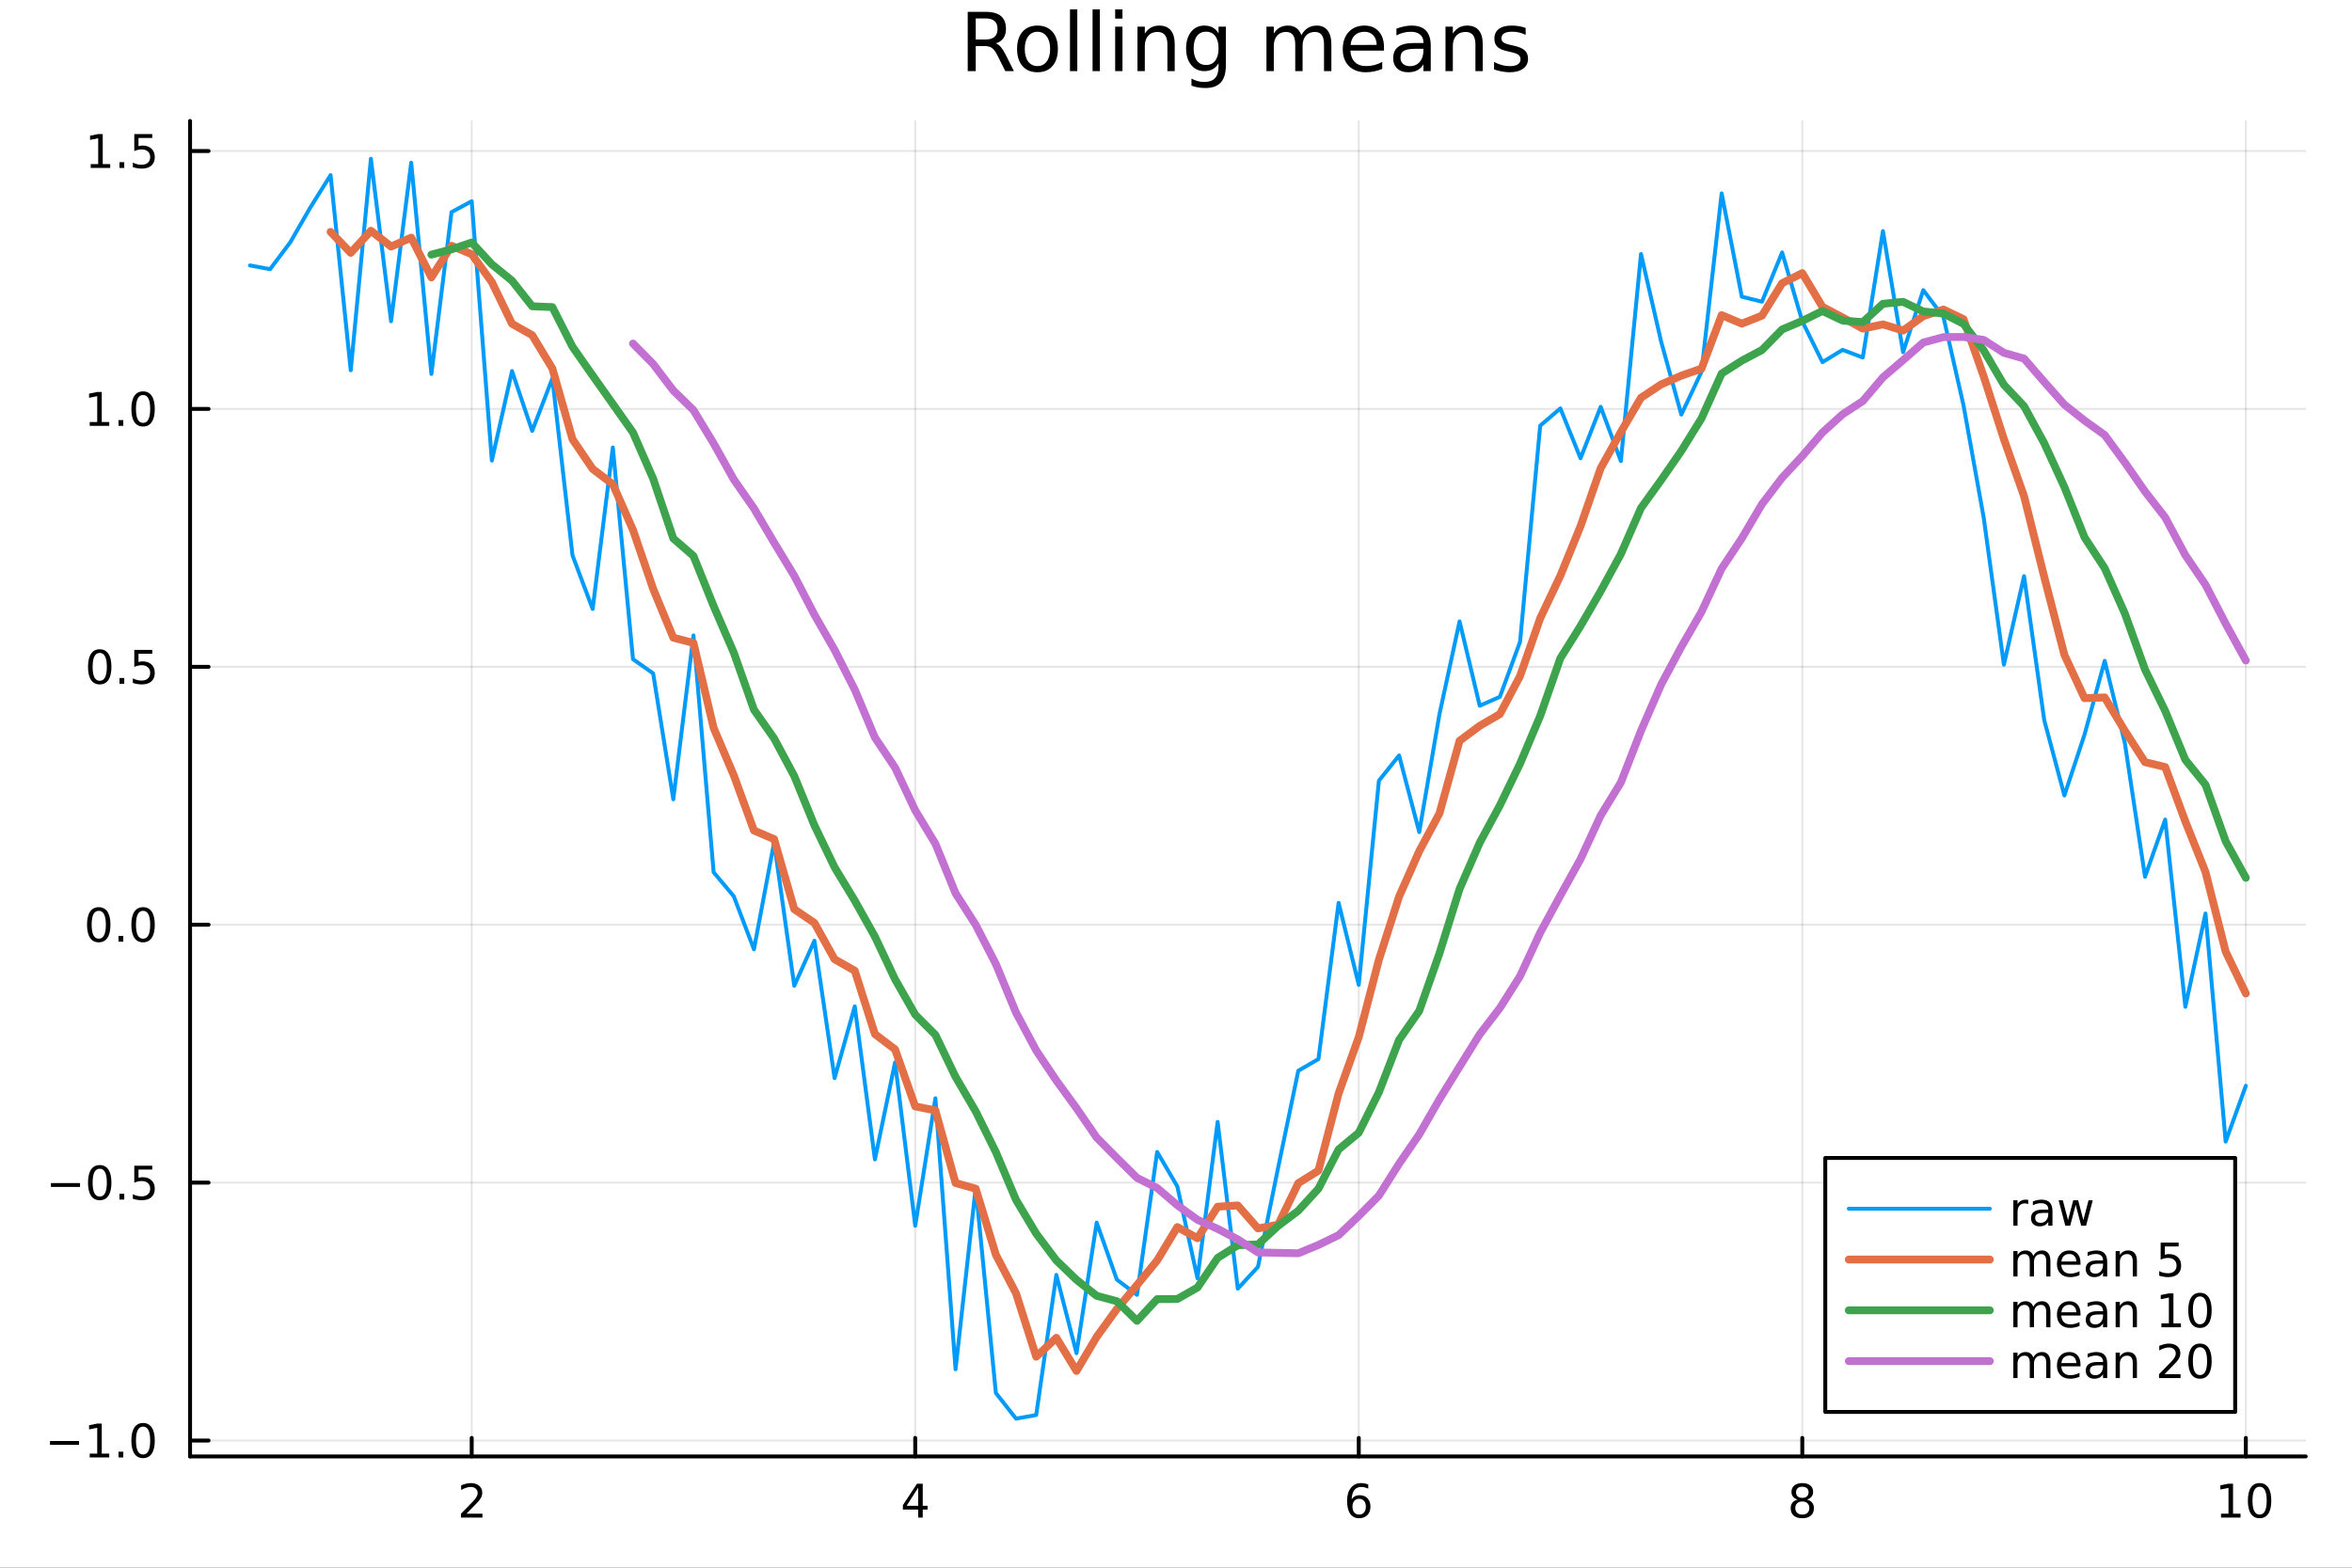 <?xml version="1.0" encoding="utf-8"?>
<svg xmlns="http://www.w3.org/2000/svg" xmlns:xlink="http://www.w3.org/1999/xlink" width="600" height="400" viewBox="0 0 2400 1600">
<rect x="0" y="0" width="2400" height="1600" fill="#333333" stroke="none"/>
<defs>
  <clipPath id="clip850">
    <rect x="0" y="0" width="2400" height="1600"/>
  </clipPath>
</defs>
<path clip-path="url(#clip850)" d="M0 1600 L2400 1600 L2400 0 L0 0  Z" fill="#ffffff" fill-rule="evenodd" fill-opacity="1"/>
<defs>
  <clipPath id="clip851">
    <rect x="480" y="0" width="1681" height="1600"/>
  </clipPath>
</defs>
<path clip-path="url(#clip850)" d="M193.936 1486.45 L2352.76 1486.45 L2352.76 123.472 L193.936 123.472  Z" fill="#ffffff" fill-rule="evenodd" fill-opacity="1"/>
<defs>
  <clipPath id="clip852">
    <rect x="193" y="123" width="2160" height="1364"/>
  </clipPath>
</defs>
<polyline clip-path="url(#clip852)" style="stroke:#000000; stroke-linecap:round; stroke-linejoin:round; stroke-width:2; stroke-opacity:0.1; fill:none" points="481.326,1486.45 481.326,123.472 "/>
<polyline clip-path="url(#clip852)" style="stroke:#000000; stroke-linecap:round; stroke-linejoin:round; stroke-width:2; stroke-opacity:0.1; fill:none" points="933.909,1486.45 933.909,123.472 "/>
<polyline clip-path="url(#clip852)" style="stroke:#000000; stroke-linecap:round; stroke-linejoin:round; stroke-width:2; stroke-opacity:0.1; fill:none" points="1386.49,1486.45 1386.49,123.472 "/>
<polyline clip-path="url(#clip852)" style="stroke:#000000; stroke-linecap:round; stroke-linejoin:round; stroke-width:2; stroke-opacity:0.1; fill:none" points="1839.07,1486.45 1839.07,123.472 "/>
<polyline clip-path="url(#clip852)" style="stroke:#000000; stroke-linecap:round; stroke-linejoin:round; stroke-width:2; stroke-opacity:0.1; fill:none" points="2291.66,1486.45 2291.66,123.472 "/>
<polyline clip-path="url(#clip850)" style="stroke:#000000; stroke-linecap:round; stroke-linejoin:round; stroke-width:4; stroke-opacity:1; fill:none" points="193.936,1486.45 2352.76,1486.45 "/>
<polyline clip-path="url(#clip850)" style="stroke:#000000; stroke-linecap:round; stroke-linejoin:round; stroke-width:4; stroke-opacity:1; fill:none" points="481.326,1486.45 481.326,1467.55 "/>
<polyline clip-path="url(#clip850)" style="stroke:#000000; stroke-linecap:round; stroke-linejoin:round; stroke-width:4; stroke-opacity:1; fill:none" points="933.909,1486.45 933.909,1467.55 "/>
<polyline clip-path="url(#clip850)" style="stroke:#000000; stroke-linecap:round; stroke-linejoin:round; stroke-width:4; stroke-opacity:1; fill:none" points="1386.49,1486.45 1386.49,1467.55 "/>
<polyline clip-path="url(#clip850)" style="stroke:#000000; stroke-linecap:round; stroke-linejoin:round; stroke-width:4; stroke-opacity:1; fill:none" points="1839.07,1486.45 1839.07,1467.55 "/>
<polyline clip-path="url(#clip850)" style="stroke:#000000; stroke-linecap:round; stroke-linejoin:round; stroke-width:4; stroke-opacity:1; fill:none" points="2291.66,1486.45 2291.66,1467.55 "/>
<path clip-path="url(#clip850)" d="M475.979 1544.91 L492.298 1544.91 L492.298 1548.85 L470.354 1548.85 L470.354 1544.91 Q473.016 1542.16 477.599 1537.53 Q482.206 1532.88 483.386 1531.53 Q485.632 1529.01 486.511 1527.27 Q487.414 1525.51 487.414 1523.82 Q487.414 1521.07 485.47 1519.33 Q483.548 1517.6 480.446 1517.6 Q478.247 1517.6 475.794 1518.36 Q473.363 1519.13 470.585 1520.68 L470.585 1515.95 Q473.409 1514.82 475.863 1514.24 Q478.317 1513.66 480.354 1513.66 Q485.724 1513.66 488.919 1516.35 Q492.113 1519.03 492.113 1523.52 Q492.113 1525.65 491.303 1527.57 Q490.516 1529.47 488.409 1532.07 Q487.831 1532.74 484.729 1535.95 Q481.627 1539.15 475.979 1544.91 Z" fill="#000000" fill-rule="nonzero" fill-opacity="1" /><path clip-path="url(#clip850)" d="M936.918 1518.36 L925.113 1536.81 L936.918 1536.81 L936.918 1518.36 M935.691 1514.29 L941.571 1514.29 L941.571 1536.81 L946.501 1536.81 L946.501 1540.7 L941.571 1540.7 L941.571 1548.85 L936.918 1548.85 L936.918 1540.7 L921.316 1540.7 L921.316 1536.19 L935.691 1514.29 Z" fill="#000000" fill-rule="nonzero" fill-opacity="1" /><path clip-path="url(#clip850)" d="M1386.9 1529.7 Q1383.75 1529.7 1381.9 1531.86 Q1380.07 1534.01 1380.07 1537.76 Q1380.07 1541.49 1381.9 1543.66 Q1383.75 1545.82 1386.9 1545.82 Q1390.04 1545.82 1391.87 1543.66 Q1393.73 1541.49 1393.73 1537.76 Q1393.73 1534.01 1391.87 1531.86 Q1390.04 1529.7 1386.9 1529.7 M1396.18 1515.05 L1396.18 1519.31 Q1394.42 1518.48 1392.61 1518.04 Q1390.83 1517.6 1389.07 1517.6 Q1384.44 1517.6 1381.99 1520.72 Q1379.56 1523.85 1379.21 1530.17 Q1380.58 1528.15 1382.64 1527.09 Q1384.7 1526 1387.17 1526 Q1392.38 1526 1395.39 1529.17 Q1398.42 1532.32 1398.42 1537.76 Q1398.42 1543.08 1395.28 1546.3 Q1392.13 1549.52 1386.9 1549.52 Q1380.9 1549.52 1377.73 1544.94 Q1374.56 1540.33 1374.56 1531.6 Q1374.56 1523.41 1378.45 1518.55 Q1382.34 1513.66 1388.89 1513.66 Q1390.65 1513.66 1392.43 1514.01 Q1394.23 1514.36 1396.18 1515.05 Z" fill="#000000" fill-rule="nonzero" fill-opacity="1" /><path clip-path="url(#clip850)" d="M1839.07 1532.44 Q1835.74 1532.44 1833.82 1534.22 Q1831.92 1536 1831.92 1539.13 Q1831.92 1542.25 1833.82 1544.03 Q1835.74 1545.82 1839.07 1545.82 Q1842.41 1545.82 1844.33 1544.03 Q1846.25 1542.23 1846.25 1539.13 Q1846.25 1536 1844.33 1534.22 Q1842.43 1532.44 1839.07 1532.44 M1834.4 1530.45 Q1831.39 1529.7 1829.7 1527.64 Q1828.03 1525.58 1828.03 1522.62 Q1828.03 1518.48 1830.97 1516.07 Q1833.94 1513.66 1839.07 1513.66 Q1844.24 1513.66 1847.18 1516.07 Q1850.12 1518.48 1850.12 1522.62 Q1850.12 1525.58 1848.43 1527.64 Q1846.76 1529.7 1843.77 1530.45 Q1847.15 1531.23 1849.03 1533.52 Q1850.93 1535.82 1850.93 1539.13 Q1850.93 1544.15 1847.85 1546.83 Q1844.79 1549.52 1839.07 1549.52 Q1833.36 1549.52 1830.28 1546.83 Q1827.22 1544.15 1827.22 1539.13 Q1827.22 1535.82 1829.12 1533.52 Q1831.02 1531.23 1834.4 1530.45 M1832.69 1523.06 Q1832.69 1525.75 1834.35 1527.25 Q1836.04 1528.76 1839.07 1528.76 Q1842.08 1528.76 1843.77 1527.25 Q1845.49 1525.75 1845.49 1523.06 Q1845.49 1520.38 1843.77 1518.87 Q1842.08 1517.37 1839.07 1517.37 Q1836.04 1517.37 1834.35 1518.87 Q1832.69 1520.38 1832.69 1523.06 Z" fill="#000000" fill-rule="nonzero" fill-opacity="1" /><path clip-path="url(#clip850)" d="M2266.34 1544.91 L2273.98 1544.91 L2273.98 1518.55 L2265.67 1520.21 L2265.67 1515.95 L2273.94 1514.29 L2278.61 1514.29 L2278.61 1544.91 L2286.25 1544.91 L2286.25 1548.85 L2266.34 1548.85 L2266.34 1544.91 Z" fill="#000000" fill-rule="nonzero" fill-opacity="1" /><path clip-path="url(#clip850)" d="M2305.7 1517.37 Q2302.09 1517.37 2300.26 1520.93 Q2298.45 1524.47 2298.45 1531.6 Q2298.45 1538.71 2300.26 1542.27 Q2302.09 1545.82 2305.7 1545.82 Q2309.33 1545.82 2311.14 1542.27 Q2312.96 1538.71 2312.96 1531.6 Q2312.96 1524.47 2311.14 1520.93 Q2309.33 1517.37 2305.7 1517.37 M2305.7 1513.66 Q2311.51 1513.66 2314.56 1518.27 Q2317.64 1522.85 2317.64 1531.6 Q2317.64 1540.33 2314.56 1544.94 Q2311.51 1549.52 2305.7 1549.52 Q2299.89 1549.52 2296.81 1544.94 Q2293.75 1540.33 2293.75 1531.6 Q2293.75 1522.85 2296.81 1518.27 Q2299.89 1513.66 2305.7 1513.66 Z" fill="#000000" fill-rule="nonzero" fill-opacity="1" /><polyline clip-path="url(#clip852)" style="stroke:#000000; stroke-linecap:round; stroke-linejoin:round; stroke-width:2; stroke-opacity:0.1; fill:none" points="193.936,1470.23 2352.76,1470.23 "/>
<polyline clip-path="url(#clip852)" style="stroke:#000000; stroke-linecap:round; stroke-linejoin:round; stroke-width:2; stroke-opacity:0.1; fill:none" points="193.936,1207.01 2352.76,1207.01 "/>
<polyline clip-path="url(#clip852)" style="stroke:#000000; stroke-linecap:round; stroke-linejoin:round; stroke-width:2; stroke-opacity:0.1; fill:none" points="193.936,943.793 2352.76,943.793 "/>
<polyline clip-path="url(#clip852)" style="stroke:#000000; stroke-linecap:round; stroke-linejoin:round; stroke-width:2; stroke-opacity:0.1; fill:none" points="193.936,680.572 2352.76,680.572 "/>
<polyline clip-path="url(#clip852)" style="stroke:#000000; stroke-linecap:round; stroke-linejoin:round; stroke-width:2; stroke-opacity:0.1; fill:none" points="193.936,417.352 2352.76,417.352 "/>
<polyline clip-path="url(#clip852)" style="stroke:#000000; stroke-linecap:round; stroke-linejoin:round; stroke-width:2; stroke-opacity:0.1; fill:none" points="193.936,154.131 2352.76,154.131 "/>
<polyline clip-path="url(#clip850)" style="stroke:#000000; stroke-linecap:round; stroke-linejoin:round; stroke-width:4; stroke-opacity:1; fill:none" points="193.936,1486.45 193.936,123.472 "/>
<polyline clip-path="url(#clip850)" style="stroke:#000000; stroke-linecap:round; stroke-linejoin:round; stroke-width:4; stroke-opacity:1; fill:none" points="193.936,1470.23 212.834,1470.23 "/>
<polyline clip-path="url(#clip850)" style="stroke:#000000; stroke-linecap:round; stroke-linejoin:round; stroke-width:4; stroke-opacity:1; fill:none" points="193.936,1207.01 212.834,1207.01 "/>
<polyline clip-path="url(#clip850)" style="stroke:#000000; stroke-linecap:round; stroke-linejoin:round; stroke-width:4; stroke-opacity:1; fill:none" points="193.936,943.793 212.834,943.793 "/>
<polyline clip-path="url(#clip850)" style="stroke:#000000; stroke-linecap:round; stroke-linejoin:round; stroke-width:4; stroke-opacity:1; fill:none" points="193.936,680.572 212.834,680.572 "/>
<polyline clip-path="url(#clip850)" style="stroke:#000000; stroke-linecap:round; stroke-linejoin:round; stroke-width:4; stroke-opacity:1; fill:none" points="193.936,417.352 212.834,417.352 "/>
<polyline clip-path="url(#clip850)" style="stroke:#000000; stroke-linecap:round; stroke-linejoin:round; stroke-width:4; stroke-opacity:1; fill:none" points="193.936,154.131 212.834,154.131 "/>
<path clip-path="url(#clip850)" d="M50.992 1470.69 L80.668 1470.69 L80.668 1474.62 L50.992 1474.62 L50.992 1470.69 Z" fill="#000000" fill-rule="nonzero" fill-opacity="1" /><path clip-path="url(#clip850)" d="M91.571 1483.58 L99.21 1483.58 L99.21 1457.21 L90.899 1458.88 L90.899 1454.62 L99.163 1452.95 L103.839 1452.95 L103.839 1483.58 L111.478 1483.58 L111.478 1487.51 L91.571 1487.51 L91.571 1483.58 Z" fill="#000000" fill-rule="nonzero" fill-opacity="1" /><path clip-path="url(#clip850)" d="M120.922 1481.63 L125.807 1481.63 L125.807 1487.51 L120.922 1487.51 L120.922 1481.63 Z" fill="#000000" fill-rule="nonzero" fill-opacity="1" /><path clip-path="url(#clip850)" d="M145.992 1456.03 Q142.381 1456.03 140.552 1459.6 Q138.746 1463.14 138.746 1470.27 Q138.746 1477.38 140.552 1480.94 Q142.381 1484.48 145.992 1484.48 Q149.626 1484.48 151.431 1480.94 Q153.26 1477.38 153.26 1470.27 Q153.26 1463.14 151.431 1459.6 Q149.626 1456.03 145.992 1456.03 M145.992 1452.33 Q151.802 1452.33 154.857 1456.94 Q157.936 1461.52 157.936 1470.27 Q157.936 1479 154.857 1483.6 Q151.802 1488.19 145.992 1488.19 Q140.181 1488.19 137.103 1483.6 Q134.047 1479 134.047 1470.27 Q134.047 1461.52 137.103 1456.94 Q140.181 1452.33 145.992 1452.33 Z" fill="#000000" fill-rule="nonzero" fill-opacity="1" /><path clip-path="url(#clip850)" d="M51.987 1207.47 L81.663 1207.47 L81.663 1211.4 L51.987 1211.4 L51.987 1207.47 Z" fill="#000000" fill-rule="nonzero" fill-opacity="1" /><path clip-path="url(#clip850)" d="M101.756 1192.81 Q98.145 1192.81 96.316 1196.38 Q94.51 1199.92 94.51 1207.05 Q94.51 1214.15 96.316 1217.72 Q98.145 1221.26 101.756 1221.26 Q105.39 1221.26 107.196 1217.72 Q109.024 1214.15 109.024 1207.05 Q109.024 1199.92 107.196 1196.38 Q105.39 1192.81 101.756 1192.81 M101.756 1189.11 Q107.566 1189.11 110.621 1193.72 Q113.7 1198.3 113.7 1207.05 Q113.7 1215.78 110.621 1220.38 Q107.566 1224.96 101.756 1224.96 Q95.946 1224.96 92.867 1220.38 Q89.811 1215.78 89.811 1207.05 Q89.811 1198.3 92.867 1193.72 Q95.946 1189.11 101.756 1189.11 Z" fill="#000000" fill-rule="nonzero" fill-opacity="1" /><path clip-path="url(#clip850)" d="M121.918 1218.41 L126.802 1218.41 L126.802 1224.29 L121.918 1224.29 L121.918 1218.41 Z" fill="#000000" fill-rule="nonzero" fill-opacity="1" /><path clip-path="url(#clip850)" d="M137.033 1189.73 L155.39 1189.73 L155.39 1193.67 L141.316 1193.67 L141.316 1202.14 Q142.334 1201.79 143.353 1201.63 Q144.371 1201.45 145.39 1201.45 Q151.177 1201.45 154.556 1204.62 Q157.936 1207.79 157.936 1213.21 Q157.936 1218.78 154.464 1221.89 Q150.992 1224.96 144.672 1224.96 Q142.496 1224.96 140.228 1224.59 Q137.982 1224.22 135.575 1223.48 L135.575 1218.78 Q137.658 1219.92 139.881 1220.47 Q142.103 1221.03 144.58 1221.03 Q148.584 1221.03 150.922 1218.92 Q153.26 1216.82 153.26 1213.21 Q153.26 1209.59 150.922 1207.49 Q148.584 1205.38 144.58 1205.38 Q142.705 1205.38 140.83 1205.8 Q138.978 1206.22 137.033 1207.09 L137.033 1189.73 Z" fill="#000000" fill-rule="nonzero" fill-opacity="1" /><path clip-path="url(#clip850)" d="M100.76 929.592 Q97.149 929.592 95.321 933.156 Q93.515 936.698 93.515 943.828 Q93.515 950.934 95.321 954.499 Q97.149 958.041 100.76 958.041 Q104.395 958.041 106.2 954.499 Q108.029 950.934 108.029 943.828 Q108.029 936.698 106.2 933.156 Q104.395 929.592 100.76 929.592 M100.76 925.888 Q106.571 925.888 109.626 930.494 Q112.705 935.078 112.705 943.828 Q112.705 952.554 109.626 957.161 Q106.571 961.744 100.76 961.744 Q94.95 961.744 91.871 957.161 Q88.816 952.554 88.816 943.828 Q88.816 935.078 91.871 930.494 Q94.95 925.888 100.76 925.888 Z" fill="#000000" fill-rule="nonzero" fill-opacity="1" /><path clip-path="url(#clip850)" d="M120.922 955.193 L125.807 955.193 L125.807 961.073 L120.922 961.073 L120.922 955.193 Z" fill="#000000" fill-rule="nonzero" fill-opacity="1" /><path clip-path="url(#clip850)" d="M145.992 929.592 Q142.381 929.592 140.552 933.156 Q138.746 936.698 138.746 943.828 Q138.746 950.934 140.552 954.499 Q142.381 958.041 145.992 958.041 Q149.626 958.041 151.431 954.499 Q153.26 950.934 153.26 943.828 Q153.26 936.698 151.431 933.156 Q149.626 929.592 145.992 929.592 M145.992 925.888 Q151.802 925.888 154.857 930.494 Q157.936 935.078 157.936 943.828 Q157.936 952.554 154.857 957.161 Q151.802 961.744 145.992 961.744 Q140.181 961.744 137.103 957.161 Q134.047 952.554 134.047 943.828 Q134.047 935.078 137.103 930.494 Q140.181 925.888 145.992 925.888 Z" fill="#000000" fill-rule="nonzero" fill-opacity="1" /><path clip-path="url(#clip850)" d="M101.756 666.371 Q98.145 666.371 96.316 669.936 Q94.51 673.477 94.51 680.607 Q94.51 687.713 96.316 691.278 Q98.145 694.82 101.756 694.82 Q105.39 694.82 107.196 691.278 Q109.024 687.713 109.024 680.607 Q109.024 673.477 107.196 669.936 Q105.39 666.371 101.756 666.371 M101.756 662.667 Q107.566 662.667 110.621 667.274 Q113.7 671.857 113.7 680.607 Q113.7 689.334 110.621 693.94 Q107.566 698.524 101.756 698.524 Q95.946 698.524 92.867 693.94 Q89.811 689.334 89.811 680.607 Q89.811 671.857 92.867 667.274 Q95.946 662.667 101.756 662.667 Z" fill="#000000" fill-rule="nonzero" fill-opacity="1" /><path clip-path="url(#clip850)" d="M121.918 691.973 L126.802 691.973 L126.802 697.852 L121.918 697.852 L121.918 691.973 Z" fill="#000000" fill-rule="nonzero" fill-opacity="1" /><path clip-path="url(#clip850)" d="M137.033 663.292 L155.39 663.292 L155.39 667.227 L141.316 667.227 L141.316 675.7 Q142.334 675.352 143.353 675.19 Q144.371 675.005 145.39 675.005 Q151.177 675.005 154.556 678.176 Q157.936 681.348 157.936 686.764 Q157.936 692.343 154.464 695.445 Q150.992 698.524 144.672 698.524 Q142.496 698.524 140.228 698.153 Q137.982 697.783 135.575 697.042 L135.575 692.343 Q137.658 693.477 139.881 694.033 Q142.103 694.588 144.58 694.588 Q148.584 694.588 150.922 692.482 Q153.26 690.375 153.26 686.764 Q153.26 683.153 150.922 681.047 Q148.584 678.94 144.58 678.94 Q142.705 678.94 140.83 679.357 Q138.978 679.774 137.033 680.653 L137.033 663.292 Z" fill="#000000" fill-rule="nonzero" fill-opacity="1" /><path clip-path="url(#clip850)" d="M91.571 430.696 L99.21 430.696 L99.21 404.331 L90.899 405.998 L90.899 401.738 L99.163 400.072 L103.839 400.072 L103.839 430.696 L111.478 430.696 L111.478 434.632 L91.571 434.632 L91.571 430.696 Z" fill="#000000" fill-rule="nonzero" fill-opacity="1" /><path clip-path="url(#clip850)" d="M120.922 428.752 L125.807 428.752 L125.807 434.632 L120.922 434.632 L120.922 428.752 Z" fill="#000000" fill-rule="nonzero" fill-opacity="1" /><path clip-path="url(#clip850)" d="M145.992 403.15 Q142.381 403.15 140.552 406.715 Q138.746 410.257 138.746 417.386 Q138.746 424.493 140.552 428.058 Q142.381 431.599 145.992 431.599 Q149.626 431.599 151.431 428.058 Q153.26 424.493 153.26 417.386 Q153.26 410.257 151.431 406.715 Q149.626 403.15 145.992 403.15 M145.992 399.447 Q151.802 399.447 154.857 404.053 Q157.936 408.636 157.936 417.386 Q157.936 426.113 154.857 430.72 Q151.802 435.303 145.992 435.303 Q140.181 435.303 137.103 430.72 Q134.047 426.113 134.047 417.386 Q134.047 408.636 137.103 404.053 Q140.181 399.447 145.992 399.447 Z" fill="#000000" fill-rule="nonzero" fill-opacity="1" /><path clip-path="url(#clip850)" d="M92.566 167.476 L100.205 167.476 L100.205 141.11 L91.895 142.777 L91.895 138.518 L100.159 136.851 L104.834 136.851 L104.834 167.476 L112.473 167.476 L112.473 171.411 L92.566 171.411 L92.566 167.476 Z" fill="#000000" fill-rule="nonzero" fill-opacity="1" /><path clip-path="url(#clip850)" d="M121.918 165.531 L126.802 165.531 L126.802 171.411 L121.918 171.411 L121.918 165.531 Z" fill="#000000" fill-rule="nonzero" fill-opacity="1" /><path clip-path="url(#clip850)" d="M137.033 136.851 L155.39 136.851 L155.39 140.786 L141.316 140.786 L141.316 149.258 Q142.334 148.911 143.353 148.749 Q144.371 148.564 145.39 148.564 Q151.177 148.564 154.556 151.735 Q157.936 154.906 157.936 160.323 Q157.936 165.902 154.464 169.004 Q150.992 172.082 144.672 172.082 Q142.496 172.082 140.228 171.712 Q137.982 171.342 135.575 170.601 L135.575 165.902 Q137.658 167.036 139.881 167.592 Q142.103 168.147 144.58 168.147 Q148.584 168.147 150.922 166.041 Q153.26 163.934 153.26 160.323 Q153.26 156.712 150.922 154.605 Q148.584 152.499 144.58 152.499 Q142.705 152.499 140.83 152.916 Q138.978 153.332 137.033 154.212 L137.033 136.851 Z" fill="#000000" fill-rule="nonzero" fill-opacity="1" /><path clip-path="url(#clip850)" d="M1016.15 44.22 Q1018.79 45.111 1021.26 48.028 Q1023.77 50.944 1026.28 56.048 L1034.59 72.576 L1025.8 72.576 L1018.06 57.061 Q1015.06 50.985 1012.22 49 Q1009.43 47.015 1004.57 47.015 L995.656 47.015 L995.656 72.576 L987.474 72.576 L987.474 12.096 L1005.95 12.096 Q1016.32 12.096 1021.42 16.43 Q1026.52 20.765 1026.52 29.515 Q1026.52 35.227 1023.85 38.994 Q1021.22 42.761 1016.15 44.22 M995.656 18.82 L995.656 40.29 L1005.95 40.29 Q1011.86 40.29 1014.86 37.576 Q1017.9 34.822 1017.9 29.515 Q1017.9 24.208 1014.86 21.535 Q1011.86 18.82 1005.95 18.82 L995.656 18.82 Z" fill="#000000" fill-rule="nonzero" fill-opacity="1" /><path clip-path="url(#clip850)" d="M1058.65 32.431 Q1052.65 32.431 1049.17 37.131 Q1045.69 41.789 1045.69 49.931 Q1045.69 58.074 1049.13 62.773 Q1052.61 67.431 1058.65 67.431 Q1064.6 67.431 1068.09 62.732 Q1071.57 58.033 1071.57 49.931 Q1071.57 41.87 1068.09 37.171 Q1064.6 32.431 1058.65 32.431 M1058.65 26.112 Q1068.37 26.112 1073.92 32.431 Q1079.47 38.751 1079.47 49.931 Q1079.47 61.071 1073.92 67.431 Q1068.37 73.751 1058.65 73.751 Q1048.89 73.751 1043.34 67.431 Q1037.83 61.071 1037.83 49.931 Q1037.83 38.751 1043.34 32.431 Q1048.89 26.112 1058.65 26.112 Z" fill="#000000" fill-rule="nonzero" fill-opacity="1" /><path clip-path="url(#clip850)" d="M1091.82 9.544 L1099.28 9.544 L1099.28 72.576 L1091.82 72.576 L1091.82 9.544 Z" fill="#000000" fill-rule="nonzero" fill-opacity="1" /><path clip-path="url(#clip850)" d="M1114.87 9.544 L1122.33 9.544 L1122.33 72.576 L1114.87 72.576 L1114.87 9.544 Z" fill="#000000" fill-rule="nonzero" fill-opacity="1" /><path clip-path="url(#clip850)" d="M1137.92 27.206 L1145.38 27.206 L1145.38 72.576 L1137.92 72.576 L1137.92 27.206 M1137.92 9.544 L1145.38 9.544 L1145.38 18.983 L1137.92 18.983 L1137.92 9.544 Z" fill="#000000" fill-rule="nonzero" fill-opacity="1" /><path clip-path="url(#clip850)" d="M1198.69 45.192 L1198.69 72.576 L1191.23 72.576 L1191.23 45.435 Q1191.23 38.994 1188.72 35.794 Q1186.21 32.594 1181.19 32.594 Q1175.15 32.594 1171.67 36.442 Q1168.18 40.29 1168.18 46.934 L1168.18 72.576 L1160.69 72.576 L1160.69 27.206 L1168.18 27.206 L1168.18 34.254 Q1170.86 30.163 1174.46 28.138 Q1178.11 26.112 1182.85 26.112 Q1190.67 26.112 1194.68 30.973 Q1198.69 35.794 1198.69 45.192 Z" fill="#000000" fill-rule="nonzero" fill-opacity="1" /><path clip-path="url(#clip850)" d="M1243.41 49.364 Q1243.41 41.263 1240.05 36.806 Q1236.73 32.35 1230.69 32.35 Q1224.69 32.35 1221.33 36.806 Q1218.01 41.263 1218.01 49.364 Q1218.01 57.426 1221.33 61.882 Q1224.69 66.338 1230.69 66.338 Q1236.73 66.338 1240.05 61.882 Q1243.41 57.426 1243.41 49.364 M1250.86 66.945 Q1250.86 78.531 1245.72 84.162 Q1240.57 89.833 1229.96 89.833 Q1226.03 89.833 1222.55 89.225 Q1219.06 88.658 1215.78 87.443 L1215.78 80.192 Q1219.06 81.974 1222.26 82.825 Q1225.46 83.675 1228.79 83.675 Q1236.12 83.675 1239.76 79.827 Q1243.41 76.019 1243.41 68.282 L1243.41 64.596 Q1241.1 68.606 1237.5 70.591 Q1233.89 72.576 1228.87 72.576 Q1220.52 72.576 1215.42 66.216 Q1210.31 59.856 1210.31 49.364 Q1210.31 38.832 1215.42 32.472 Q1220.52 26.112 1228.87 26.112 Q1233.89 26.112 1237.5 28.097 Q1241.1 30.082 1243.41 34.092 L1243.41 27.206 L1250.86 27.206 L1250.86 66.945 Z" fill="#000000" fill-rule="nonzero" fill-opacity="1" /><path clip-path="url(#clip850)" d="M1327.91 35.915 Q1330.71 30.892 1334.6 28.502 Q1338.48 26.112 1343.75 26.112 Q1350.84 26.112 1354.69 31.095 Q1358.54 36.037 1358.54 45.192 L1358.54 72.576 L1351.04 72.576 L1351.04 45.435 Q1351.04 38.913 1348.73 35.753 Q1346.42 32.594 1341.68 32.594 Q1335.89 32.594 1332.53 36.442 Q1329.17 40.29 1329.17 46.934 L1329.17 72.576 L1321.67 72.576 L1321.67 45.435 Q1321.67 38.873 1319.36 35.753 Q1317.06 32.594 1312.23 32.594 Q1306.52 32.594 1303.16 36.482 Q1299.8 40.331 1299.8 46.934 L1299.8 72.576 L1292.3 72.576 L1292.3 27.206 L1299.8 27.206 L1299.8 34.254 Q1302.35 30.082 1305.92 28.097 Q1309.48 26.112 1314.38 26.112 Q1319.32 26.112 1322.77 28.624 Q1326.25 31.135 1327.91 35.915 Z" fill="#000000" fill-rule="nonzero" fill-opacity="1" /><path clip-path="url(#clip850)" d="M1412.21 48.028 L1412.21 51.673 L1377.94 51.673 Q1378.43 59.37 1382.56 63.421 Q1386.73 67.431 1394.14 67.431 Q1398.44 67.431 1402.45 66.378 Q1406.5 65.325 1410.47 63.218 L1410.47 70.267 Q1406.46 71.968 1402.25 72.86 Q1398.03 73.751 1393.7 73.751 Q1382.84 73.751 1376.48 67.431 Q1370.16 61.112 1370.16 50.337 Q1370.16 39.197 1376.16 32.675 Q1382.19 26.112 1392.4 26.112 Q1401.56 26.112 1406.86 32.026 Q1412.21 37.9 1412.21 48.028 M1404.76 45.84 Q1404.68 39.723 1401.31 36.077 Q1397.99 32.431 1392.48 32.431 Q1386.24 32.431 1382.48 35.956 Q1378.75 39.48 1378.18 45.88 L1404.76 45.84 Z" fill="#000000" fill-rule="nonzero" fill-opacity="1" /><path clip-path="url(#clip850)" d="M1445.06 49.769 Q1436.03 49.769 1432.55 51.835 Q1429.06 53.901 1429.06 58.884 Q1429.06 62.854 1431.66 65.203 Q1434.29 67.512 1438.78 67.512 Q1444.98 67.512 1448.71 63.137 Q1452.48 58.722 1452.48 51.43 L1452.48 49.769 L1445.06 49.769 M1459.93 46.691 L1459.93 72.576 L1452.48 72.576 L1452.48 65.689 Q1449.92 69.821 1446.12 71.806 Q1442.31 73.751 1436.8 73.751 Q1429.83 73.751 1425.7 69.862 Q1421.61 65.933 1421.61 59.37 Q1421.61 51.714 1426.71 47.825 Q1431.86 43.936 1442.03 43.936 L1452.48 43.936 L1452.48 43.207 Q1452.48 38.062 1449.07 35.267 Q1445.71 32.431 1439.6 32.431 Q1435.71 32.431 1432.02 33.363 Q1428.33 34.295 1424.93 36.158 L1424.93 29.272 Q1429.02 27.692 1432.87 26.922 Q1436.72 26.112 1440.36 26.112 Q1450.21 26.112 1455.07 31.216 Q1459.93 36.32 1459.93 46.691 Z" fill="#000000" fill-rule="nonzero" fill-opacity="1" /><path clip-path="url(#clip850)" d="M1513 45.192 L1513 72.576 L1505.54 72.576 L1505.54 45.435 Q1505.54 38.994 1503.03 35.794 Q1500.52 32.594 1495.5 32.594 Q1489.46 32.594 1485.98 36.442 Q1482.49 40.29 1482.49 46.934 L1482.49 72.576 L1475 72.576 L1475 27.206 L1482.49 27.206 L1482.49 34.254 Q1485.17 30.163 1488.77 28.138 Q1492.42 26.112 1497.16 26.112 Q1504.98 26.112 1508.99 30.973 Q1513 35.794 1513 45.192 Z" fill="#000000" fill-rule="nonzero" fill-opacity="1" /><path clip-path="url(#clip850)" d="M1556.79 28.543 L1556.79 35.591 Q1553.63 33.971 1550.23 33.161 Q1546.82 32.35 1543.18 32.35 Q1537.63 32.35 1534.83 34.052 Q1532.08 35.753 1532.08 39.156 Q1532.08 41.749 1534.06 43.248 Q1536.05 44.706 1542.04 46.043 L1544.59 46.61 Q1552.53 48.311 1555.86 51.43 Q1559.22 54.509 1559.22 60.059 Q1559.22 66.378 1554.2 70.064 Q1549.21 73.751 1540.46 73.751 Q1536.82 73.751 1532.85 73.022 Q1528.92 72.333 1524.54 70.915 L1524.54 63.218 Q1528.67 65.365 1532.68 66.459 Q1536.7 67.512 1540.62 67.512 Q1545.89 67.512 1548.73 65.73 Q1551.56 63.907 1551.56 60.626 Q1551.56 57.588 1549.5 55.967 Q1547.47 54.347 1540.54 52.848 L1537.95 52.24 Q1531.02 50.782 1527.95 47.785 Q1524.87 44.746 1524.87 39.48 Q1524.87 33.08 1529.4 29.596 Q1533.94 26.112 1542.29 26.112 Q1546.42 26.112 1550.06 26.72 Q1553.71 27.327 1556.79 28.543 Z" fill="#000000" fill-rule="nonzero" fill-opacity="1" /><polyline clip-path="url(#clip852)" style="stroke:#009af9; stroke-linecap:round; stroke-linejoin:round; stroke-width:4; stroke-opacity:1; fill:none" points="255.035,270.895 275.607,274.722 296.179,247.3 316.751,211.624 337.322,178.721 357.894,377.893 378.466,162.047 399.038,327.859 419.61,166.111 440.182,381.672 460.754,216.457 481.326,205.37 501.898,470.057 522.47,378.701 543.042,439.799 563.614,386.245 584.186,566.795 604.758,621.542 625.33,456.695 645.902,672.763 666.474,687.271 687.046,815.793 707.617,648.478 728.189,890.219 748.761,914.793 769.333,968.913 789.905,859.732 810.477,1006.11 831.049,960.129 851.621,1100.34 872.193,1027.13 892.765,1183.3 913.337,1084.23 933.909,1251.04 954.481,1120.95 975.053,1397.51 995.625,1212.05 1016.2,1421.7 1036.77,1447.87 1057.34,1444.18 1077.91,1301.16 1098.48,1381.09 1119.06,1247.78 1139.63,1305.98 1160.2,1321.53 1180.77,1175.7 1201.34,1210.84 1221.92,1304.68 1242.49,1145 1263.06,1315.21 1283.63,1292.98 1304.2,1191.86 1324.78,1092.84 1345.35,1080.89 1365.92,921.455 1386.49,1005.16 1407.06,796.742 1427.64,771.039 1448.21,849.248 1468.78,729.193 1489.35,634.201 1509.92,720.283 1530.5,711.172 1551.07,655.071 1571.64,434.414 1592.21,416.838 1612.78,467.698 1633.35,415.197 1653.93,470.565 1674.5,259.255 1695.07,348.806 1715.64,423.12 1736.21,379.484 1756.79,197.405 1777.36,302.816 1797.93,307.91 1818.5,257.642 1839.07,327.959 1859.65,369.59 1880.22,357.073 1900.79,364.861 1921.36,235.841 1941.93,359.411 1962.51,296.118 1983.08,323.352 2003.65,414.028 2024.22,528.548 2044.79,678.353 2065.37,588.018 2085.94,734.941 2106.51,811.833 2127.08,749.739 2147.65,674.461 2168.23,758.496 2188.8,894.846 2209.37,836.446 2229.94,1027.58 2250.51,932.349 2271.09,1165.1 2291.66,1108.18 "/>
<polyline clip-path="url(#clip852)" style="stroke:#e26f46; stroke-linecap:round; stroke-linejoin:round; stroke-width:8; stroke-opacity:1; fill:none" points="337.322,236.652 357.894,258.052 378.466,235.517 399.038,251.629 419.61,242.526 440.182,283.116 460.754,250.829 481.326,259.494 501.898,287.934 522.47,330.452 543.042,342.077 563.614,376.035 584.186,448.32 604.758,478.617 625.33,494.216 645.902,540.808 666.474,601.013 687.046,650.813 707.617,656.2 728.189,742.905 748.761,791.311 769.333,847.639 789.905,856.427 810.477,927.954 831.049,941.936 851.621,979.045 872.193,990.689 892.765,1055.4 913.337,1071.03 933.909,1129.21 954.481,1133.33 975.053,1207.41 995.625,1213.16 1016.2,1280.65 1036.77,1320.02 1057.34,1384.66 1077.91,1365.39 1098.48,1399.2 1119.06,1364.42 1139.63,1336.04 1160.2,1311.51 1180.77,1286.42 1201.34,1252.37 1221.92,1263.74 1242.49,1231.55 1263.06,1230.28 1283.63,1253.74 1304.2,1249.94 1324.78,1207.58 1345.35,1194.76 1365.92,1116.01 1386.49,1058.44 1407.06,979.419 1427.64,915.058 1448.21,868.729 1468.78,830.277 1489.35,756.085 1509.92,740.793 1530.5,728.819 1551.07,689.984 1571.64,631.028 1592.21,587.556 1612.78,537.039 1633.35,477.844 1653.93,440.943 1674.5,405.911 1695.07,392.304 1715.64,383.389 1736.21,376.246 1756.79,321.614 1777.36,330.326 1797.93,322.147 1818.5,289.051 1839.07,278.746 1859.65,313.183 1880.22,324.035 1900.79,335.425 1921.36,331.065 1941.93,337.355 1962.51,322.661 1983.08,315.917 2003.65,325.75 2024.22,384.292 2044.79,448.08 2065.37,506.46 2085.94,588.778 2106.51,668.339 2127.08,712.577 2147.65,711.798 2168.23,745.894 2188.8,777.875 2209.37,782.798 2229.94,838.366 2250.51,889.944 2271.09,971.265 2291.66,1013.93 "/>
<polyline clip-path="url(#clip852)" style="stroke:#3da44d; stroke-linecap:round; stroke-linejoin:round; stroke-width:8; stroke-opacity:1; fill:none" points="440.182,259.884 460.754,254.441 481.326,247.505 501.898,269.781 522.47,286.489 543.042,312.597 563.614,313.432 584.186,353.907 604.758,383.275 625.33,412.334 645.902,441.443 666.474,488.524 687.046,549.566 707.617,567.408 728.189,618.56 748.761,666.059 769.333,724.326 789.905,753.62 810.477,792.077 831.049,842.42 851.621,885.178 872.193,919.164 892.765,955.915 913.337,999.49 933.909,1035.57 954.481,1056.19 975.053,1099.05 995.625,1134.28 1016.2,1175.84 1036.77,1224.61 1057.34,1259 1077.91,1286.4 1098.48,1306.18 1119.06,1322.53 1139.63,1328.03 1160.2,1348.08 1180.77,1325.9 1201.34,1325.78 1221.92,1314.08 1242.49,1283.79 1263.06,1270.89 1283.63,1270.08 1304.2,1251.15 1324.78,1235.66 1345.35,1213.15 1365.92,1173.14 1386.49,1156.09 1407.06,1114.68 1427.64,1061.32 1448.21,1031.74 1468.78,973.141 1489.35,907.264 1509.92,860.106 1530.5,821.939 1551.07,779.357 1571.64,730.653 1592.21,671.82 1612.78,638.916 1633.35,603.332 1653.93,565.463 1674.5,518.47 1695.07,489.93 1715.64,460.214 1736.21,427.045 1756.79,381.278 1777.36,368.118 1797.93,357.226 1818.5,336.22 1839.07,327.496 1859.65,317.399 1880.22,327.18 1900.79,328.786 1921.36,310.058 1941.93,308.051 1962.51,317.922 1983.08,319.976 2003.65,330.588 2024.22,357.678 2044.79,392.718 2065.37,414.56 2085.94,452.347 2106.51,497.044 2127.08,548.434 2147.65,579.939 2168.23,626.177 2188.8,683.326 2209.37,725.568 2229.94,775.472 2250.51,800.871 2271.09,858.58 2291.66,895.904 "/>
<polyline clip-path="url(#clip852)" style="stroke:#c271d2; stroke-linecap:round; stroke-linejoin:round; stroke-width:8; stroke-opacity:1; fill:none" points="645.902,350.663 666.474,371.482 687.046,398.536 707.617,418.595 728.189,452.524 748.761,489.328 769.333,518.879 789.905,553.763 810.477,587.676 831.049,627.377 851.621,663.31 872.193,703.844 892.765,752.741 913.337,783.449 933.909,827.066 954.481,861.124 975.053,911.687 995.625,943.95 1016.2,983.958 1036.77,1033.52 1057.34,1072.09 1077.91,1102.78 1098.48,1131.05 1119.06,1161.01 1139.63,1181.8 1160.2,1202.14 1180.77,1212.48 1201.34,1230.03 1221.92,1244.96 1242.49,1254.2 1263.06,1264.95 1283.63,1278.24 1304.2,1278.67 1324.78,1279.1 1345.35,1270.59 1365.92,1260.61 1386.49,1241 1407.06,1220.23 1427.64,1187.7 1448.21,1157.77 1468.78,1122.02 1489.35,1088.67 1509.92,1055.63 1530.5,1028.8 1551.07,996.254 1571.64,951.899 1592.21,913.955 1612.78,876.799 1633.35,832.325 1653.93,798.603 1674.5,745.805 1695.07,698.597 1715.64,660.16 1736.21,624.492 1756.79,580.317 1777.36,549.385 1797.93,514.523 1818.5,487.568 1839.07,465.414 1859.65,441.431 1880.22,422.825 1900.79,409.358 1921.36,385.136 1941.93,367.548 1962.51,349.6 1983.08,344.047 2003.65,343.907 2024.22,346.949 2044.79,360.107 2065.37,365.98 2085.94,389.764 2106.51,412.915 2127.08,429.246 2147.65,443.995 2168.23,472.05 2188.8,501.651 2209.37,528.078 2229.94,566.575 2250.51,596.794 2271.09,636.57 2291.66,674.125 "/>
<path clip-path="url(#clip850)" d="M1862.53 1441.02 L2280.8 1441.02 L2280.8 1181.82 L1862.53 1181.82  Z" fill="#ffffff" fill-rule="evenodd" fill-opacity="1"/>
<polyline clip-path="url(#clip850)" style="stroke:#000000; stroke-linecap:round; stroke-linejoin:round; stroke-width:4; stroke-opacity:1; fill:none" points="1862.53,1441.02 2280.8,1441.02 2280.8,1181.82 1862.53,1181.82 1862.53,1441.02 "/>
<polyline clip-path="url(#clip850)" style="stroke:#009af9; stroke-linecap:round; stroke-linejoin:round; stroke-width:4; stroke-opacity:1; fill:none" points="1886.52,1233.66 2030.44,1233.66 "/>
<path clip-path="url(#clip850)" d="M2069.61 1228.99 Q2068.89 1228.57 2068.04 1228.39 Q2067.2 1228.18 2066.18 1228.18 Q2062.57 1228.18 2060.63 1230.54 Q2058.71 1232.88 2058.71 1237.28 L2058.71 1250.94 L2054.43 1250.94 L2054.43 1225.01 L2058.71 1225.01 L2058.71 1229.04 Q2060.05 1226.68 2062.2 1225.54 Q2064.36 1224.38 2067.43 1224.38 Q2067.87 1224.38 2068.41 1224.45 Q2068.94 1224.5 2069.59 1224.62 L2069.61 1228.99 Z" fill="#000000" fill-rule="nonzero" fill-opacity="1" /><path clip-path="url(#clip850)" d="M2085.86 1237.9 Q2080.7 1237.9 2078.71 1239.08 Q2076.72 1240.26 2076.72 1243.11 Q2076.72 1245.38 2078.2 1246.72 Q2079.7 1248.04 2082.27 1248.04 Q2085.81 1248.04 2087.94 1245.54 Q2090.1 1243.02 2090.1 1238.85 L2090.1 1237.9 L2085.86 1237.9 M2094.36 1236.14 L2094.36 1250.94 L2090.1 1250.94 L2090.1 1247 Q2088.64 1249.36 2086.46 1250.5 Q2084.29 1251.61 2081.14 1251.61 Q2077.16 1251.61 2074.8 1249.38 Q2072.46 1247.14 2072.46 1243.39 Q2072.46 1239.01 2075.37 1236.79 Q2078.31 1234.57 2084.12 1234.57 L2090.1 1234.57 L2090.1 1234.15 Q2090.1 1231.21 2088.15 1229.62 Q2086.23 1228 2082.74 1228 Q2080.51 1228 2078.41 1228.53 Q2076.3 1229.06 2074.36 1230.13 L2074.36 1226.19 Q2076.69 1225.29 2078.89 1224.85 Q2081.09 1224.38 2083.18 1224.38 Q2088.8 1224.38 2091.58 1227.3 Q2094.36 1230.22 2094.36 1236.14 Z" fill="#000000" fill-rule="nonzero" fill-opacity="1" /><path clip-path="url(#clip850)" d="M2100.65 1225.01 L2104.91 1225.01 L2110.24 1245.24 L2115.54 1225.01 L2120.56 1225.01 L2125.88 1245.24 L2131.18 1225.01 L2135.44 1225.01 L2128.66 1250.94 L2123.64 1250.94 L2118.06 1229.69 L2112.46 1250.94 L2107.43 1250.94 L2100.65 1225.01 Z" fill="#000000" fill-rule="nonzero" fill-opacity="1" /><polyline clip-path="url(#clip850)" style="stroke:#e26f46; stroke-linecap:round; stroke-linejoin:round; stroke-width:8; stroke-opacity:1; fill:none" points="1886.52,1285.5 2030.44,1285.5 "/>
<path clip-path="url(#clip850)" d="M2074.77 1281.83 Q2076.37 1278.96 2078.59 1277.59 Q2080.81 1276.22 2083.82 1276.22 Q2087.87 1276.22 2090.07 1279.07 Q2092.27 1281.9 2092.27 1287.13 L2092.27 1302.78 L2087.99 1302.78 L2087.99 1287.27 Q2087.99 1283.54 2086.67 1281.73 Q2085.35 1279.93 2082.64 1279.93 Q2079.33 1279.93 2077.41 1282.13 Q2075.49 1284.33 2075.49 1288.12 L2075.49 1302.78 L2071.21 1302.78 L2071.21 1287.27 Q2071.21 1283.52 2069.89 1281.73 Q2068.57 1279.93 2065.81 1279.93 Q2062.55 1279.93 2060.63 1282.15 Q2058.71 1284.35 2058.71 1288.12 L2058.71 1302.78 L2054.43 1302.78 L2054.43 1276.85 L2058.71 1276.85 L2058.71 1280.88 Q2060.17 1278.49 2062.2 1277.36 Q2064.24 1276.22 2067.04 1276.22 Q2069.86 1276.22 2071.83 1277.66 Q2073.82 1279.09 2074.77 1281.83 Z" fill="#000000" fill-rule="nonzero" fill-opacity="1" /><path clip-path="url(#clip850)" d="M2122.94 1288.75 L2122.94 1290.83 L2103.36 1290.83 Q2103.64 1295.23 2106 1297.54 Q2108.38 1299.84 2112.62 1299.84 Q2115.07 1299.84 2117.36 1299.23 Q2119.68 1298.63 2121.95 1297.43 L2121.95 1301.46 Q2119.66 1302.43 2117.25 1302.94 Q2114.84 1303.45 2112.36 1303.45 Q2106.16 1303.45 2102.53 1299.84 Q2098.92 1296.22 2098.92 1290.07 Q2098.92 1283.7 2102.34 1279.97 Q2105.79 1276.22 2111.62 1276.22 Q2116.86 1276.22 2119.89 1279.6 Q2122.94 1282.96 2122.94 1288.75 M2118.68 1287.5 Q2118.64 1284 2116.72 1281.92 Q2114.82 1279.84 2111.67 1279.84 Q2108.11 1279.84 2105.95 1281.85 Q2103.82 1283.86 2103.5 1287.52 L2118.68 1287.5 Z" fill="#000000" fill-rule="nonzero" fill-opacity="1" /><path clip-path="url(#clip850)" d="M2141.72 1289.74 Q2136.55 1289.74 2134.56 1290.92 Q2132.57 1292.1 2132.57 1294.95 Q2132.57 1297.22 2134.05 1298.56 Q2135.56 1299.88 2138.13 1299.88 Q2141.67 1299.88 2143.8 1297.38 Q2145.95 1294.86 2145.95 1290.69 L2145.95 1289.74 L2141.72 1289.74 M2150.21 1287.98 L2150.21 1302.78 L2145.95 1302.78 L2145.95 1298.84 Q2144.49 1301.2 2142.32 1302.34 Q2140.14 1303.45 2136.99 1303.45 Q2133.01 1303.45 2130.65 1301.22 Q2128.31 1298.98 2128.31 1295.23 Q2128.31 1290.85 2131.23 1288.63 Q2134.17 1286.41 2139.98 1286.41 L2145.95 1286.41 L2145.95 1285.99 Q2145.95 1283.05 2144.01 1281.46 Q2142.09 1279.84 2138.59 1279.84 Q2136.37 1279.84 2134.26 1280.37 Q2132.16 1280.9 2130.21 1281.97 L2130.21 1278.03 Q2132.55 1277.13 2134.75 1276.69 Q2136.95 1276.22 2139.03 1276.22 Q2144.66 1276.22 2147.43 1279.14 Q2150.21 1282.06 2150.21 1287.98 Z" fill="#000000" fill-rule="nonzero" fill-opacity="1" /><path clip-path="url(#clip850)" d="M2180.54 1287.13 L2180.54 1302.78 L2176.28 1302.78 L2176.28 1287.27 Q2176.28 1283.59 2174.84 1281.76 Q2173.41 1279.93 2170.54 1279.93 Q2167.09 1279.93 2165.1 1282.13 Q2163.11 1284.33 2163.11 1288.12 L2163.11 1302.78 L2158.82 1302.78 L2158.82 1276.85 L2163.11 1276.85 L2163.11 1280.88 Q2164.63 1278.54 2166.69 1277.38 Q2168.78 1276.22 2171.48 1276.22 Q2175.95 1276.22 2178.24 1279 Q2180.54 1281.76 2180.54 1287.13 Z" fill="#000000" fill-rule="nonzero" fill-opacity="1" /><path clip-path="url(#clip850)" d="M2204.75 1268.22 L2223.1 1268.22 L2223.1 1272.15 L2209.03 1272.15 L2209.03 1280.62 Q2210.05 1280.28 2211.07 1280.11 Q2212.09 1279.93 2213.1 1279.93 Q2218.89 1279.93 2222.27 1283.1 Q2225.65 1286.27 2225.65 1291.69 Q2225.65 1297.27 2222.18 1300.37 Q2218.71 1303.45 2212.39 1303.45 Q2210.21 1303.45 2207.94 1303.08 Q2205.7 1302.71 2203.29 1301.97 L2203.29 1297.27 Q2205.37 1298.4 2207.6 1298.96 Q2209.82 1299.51 2212.29 1299.51 Q2216.3 1299.51 2218.64 1297.41 Q2220.98 1295.3 2220.98 1291.69 Q2220.98 1288.08 2218.64 1285.97 Q2216.3 1283.86 2212.29 1283.86 Q2210.42 1283.86 2208.54 1284.28 Q2206.69 1284.7 2204.75 1285.58 L2204.75 1268.22 Z" fill="#000000" fill-rule="nonzero" fill-opacity="1" /><polyline clip-path="url(#clip850)" style="stroke:#3da44d; stroke-linecap:round; stroke-linejoin:round; stroke-width:8; stroke-opacity:1; fill:none" points="1886.52,1337.34 2030.44,1337.34 "/>
<path clip-path="url(#clip850)" d="M2074.77 1333.67 Q2076.37 1330.8 2078.59 1329.43 Q2080.81 1328.06 2083.82 1328.06 Q2087.87 1328.06 2090.07 1330.91 Q2092.27 1333.74 2092.27 1338.97 L2092.27 1354.62 L2087.99 1354.62 L2087.99 1339.11 Q2087.99 1335.38 2086.67 1333.57 Q2085.35 1331.77 2082.64 1331.77 Q2079.33 1331.77 2077.41 1333.97 Q2075.49 1336.17 2075.49 1339.96 L2075.49 1354.62 L2071.21 1354.62 L2071.21 1339.11 Q2071.21 1335.36 2069.89 1333.57 Q2068.57 1331.77 2065.81 1331.77 Q2062.55 1331.77 2060.63 1333.99 Q2058.71 1336.19 2058.71 1339.96 L2058.71 1354.62 L2054.43 1354.62 L2054.43 1328.69 L2058.71 1328.69 L2058.71 1332.72 Q2060.17 1330.33 2062.2 1329.2 Q2064.24 1328.06 2067.04 1328.06 Q2069.86 1328.06 2071.83 1329.5 Q2073.82 1330.93 2074.77 1333.67 Z" fill="#000000" fill-rule="nonzero" fill-opacity="1" /><path clip-path="url(#clip850)" d="M2122.94 1340.59 L2122.94 1342.67 L2103.36 1342.67 Q2103.64 1347.07 2106 1349.38 Q2108.38 1351.68 2112.62 1351.68 Q2115.07 1351.68 2117.36 1351.07 Q2119.68 1350.47 2121.95 1349.27 L2121.95 1353.3 Q2119.66 1354.27 2117.25 1354.78 Q2114.84 1355.29 2112.36 1355.29 Q2106.16 1355.29 2102.53 1351.68 Q2098.92 1348.06 2098.92 1341.91 Q2098.92 1335.54 2102.34 1331.81 Q2105.79 1328.06 2111.62 1328.06 Q2116.86 1328.06 2119.89 1331.44 Q2122.94 1334.8 2122.94 1340.59 M2118.68 1339.34 Q2118.64 1335.84 2116.72 1333.76 Q2114.82 1331.68 2111.67 1331.68 Q2108.11 1331.68 2105.95 1333.69 Q2103.82 1335.7 2103.5 1339.36 L2118.68 1339.34 Z" fill="#000000" fill-rule="nonzero" fill-opacity="1" /><path clip-path="url(#clip850)" d="M2141.72 1341.58 Q2136.55 1341.58 2134.56 1342.76 Q2132.57 1343.94 2132.57 1346.79 Q2132.57 1349.06 2134.05 1350.4 Q2135.56 1351.72 2138.13 1351.72 Q2141.67 1351.72 2143.8 1349.22 Q2145.95 1346.7 2145.95 1342.53 L2145.95 1341.58 L2141.72 1341.58 M2150.21 1339.82 L2150.21 1354.62 L2145.95 1354.62 L2145.95 1350.68 Q2144.49 1353.04 2142.32 1354.18 Q2140.14 1355.29 2136.99 1355.29 Q2133.01 1355.29 2130.65 1353.06 Q2128.31 1350.82 2128.31 1347.07 Q2128.31 1342.69 2131.23 1340.47 Q2134.17 1338.25 2139.98 1338.25 L2145.95 1338.25 L2145.95 1337.83 Q2145.95 1334.89 2144.01 1333.3 Q2142.09 1331.68 2138.59 1331.68 Q2136.37 1331.68 2134.26 1332.21 Q2132.16 1332.74 2130.21 1333.81 L2130.21 1329.87 Q2132.55 1328.97 2134.75 1328.53 Q2136.95 1328.06 2139.03 1328.06 Q2144.66 1328.06 2147.43 1330.98 Q2150.21 1333.9 2150.21 1339.82 Z" fill="#000000" fill-rule="nonzero" fill-opacity="1" /><path clip-path="url(#clip850)" d="M2180.54 1338.97 L2180.54 1354.62 L2176.28 1354.62 L2176.28 1339.11 Q2176.28 1335.43 2174.84 1333.6 Q2173.41 1331.77 2170.54 1331.77 Q2167.09 1331.77 2165.1 1333.97 Q2163.11 1336.17 2163.11 1339.96 L2163.11 1354.62 L2158.82 1354.62 L2158.82 1328.69 L2163.11 1328.69 L2163.11 1332.72 Q2164.63 1330.38 2166.69 1329.22 Q2168.78 1328.06 2171.48 1328.06 Q2175.95 1328.06 2178.24 1330.84 Q2180.54 1333.6 2180.54 1338.97 Z" fill="#000000" fill-rule="nonzero" fill-opacity="1" /><path clip-path="url(#clip850)" d="M2205.51 1350.68 L2213.15 1350.68 L2213.15 1324.31 L2204.84 1325.98 L2204.84 1321.72 L2213.1 1320.06 L2217.78 1320.06 L2217.78 1350.68 L2225.42 1350.68 L2225.42 1354.62 L2205.51 1354.62 L2205.51 1350.68 Z" fill="#000000" fill-rule="nonzero" fill-opacity="1" /><path clip-path="url(#clip850)" d="M2244.86 1323.13 Q2241.25 1323.13 2239.42 1326.7 Q2237.62 1330.24 2237.62 1337.37 Q2237.62 1344.48 2239.42 1348.04 Q2241.25 1351.58 2244.86 1351.58 Q2248.5 1351.58 2250.3 1348.04 Q2252.13 1344.48 2252.13 1337.37 Q2252.13 1330.24 2250.3 1326.7 Q2248.5 1323.13 2244.86 1323.13 M2244.86 1319.43 Q2250.67 1319.43 2253.73 1324.04 Q2256.81 1328.62 2256.81 1337.37 Q2256.81 1346.1 2253.73 1350.7 Q2250.67 1355.29 2244.86 1355.29 Q2239.05 1355.29 2235.98 1350.7 Q2232.92 1346.1 2232.92 1337.37 Q2232.92 1328.62 2235.98 1324.04 Q2239.05 1319.43 2244.86 1319.43 Z" fill="#000000" fill-rule="nonzero" fill-opacity="1" /><polyline clip-path="url(#clip850)" style="stroke:#c271d2; stroke-linecap:round; stroke-linejoin:round; stroke-width:8; stroke-opacity:1; fill:none" points="1886.52,1389.18 2030.44,1389.18 "/>
<path clip-path="url(#clip850)" d="M2074.77 1385.51 Q2076.37 1382.64 2078.59 1381.27 Q2080.81 1379.9 2083.82 1379.9 Q2087.87 1379.9 2090.07 1382.75 Q2092.27 1385.58 2092.27 1390.81 L2092.27 1406.46 L2087.99 1406.46 L2087.99 1390.95 Q2087.99 1387.22 2086.67 1385.41 Q2085.35 1383.61 2082.64 1383.61 Q2079.33 1383.61 2077.41 1385.81 Q2075.49 1388.01 2075.49 1391.8 L2075.49 1406.46 L2071.21 1406.46 L2071.21 1390.95 Q2071.21 1387.2 2069.89 1385.41 Q2068.57 1383.61 2065.81 1383.61 Q2062.55 1383.61 2060.63 1385.83 Q2058.71 1388.03 2058.71 1391.8 L2058.71 1406.46 L2054.43 1406.46 L2054.43 1380.53 L2058.71 1380.53 L2058.71 1384.56 Q2060.17 1382.17 2062.2 1381.04 Q2064.24 1379.9 2067.04 1379.9 Q2069.86 1379.9 2071.83 1381.34 Q2073.82 1382.77 2074.77 1385.51 Z" fill="#000000" fill-rule="nonzero" fill-opacity="1" /><path clip-path="url(#clip850)" d="M2122.94 1392.43 L2122.94 1394.51 L2103.36 1394.51 Q2103.64 1398.91 2106 1401.22 Q2108.38 1403.52 2112.62 1403.52 Q2115.07 1403.52 2117.36 1402.91 Q2119.68 1402.31 2121.95 1401.11 L2121.95 1405.14 Q2119.66 1406.11 2117.25 1406.62 Q2114.84 1407.13 2112.36 1407.13 Q2106.16 1407.13 2102.53 1403.52 Q2098.92 1399.9 2098.92 1393.75 Q2098.92 1387.38 2102.34 1383.65 Q2105.79 1379.9 2111.62 1379.9 Q2116.86 1379.9 2119.89 1383.28 Q2122.94 1386.64 2122.94 1392.43 M2118.68 1391.18 Q2118.64 1387.68 2116.72 1385.6 Q2114.82 1383.52 2111.67 1383.52 Q2108.11 1383.52 2105.95 1385.53 Q2103.82 1387.54 2103.5 1391.2 L2118.68 1391.18 Z" fill="#000000" fill-rule="nonzero" fill-opacity="1" /><path clip-path="url(#clip850)" d="M2141.72 1393.42 Q2136.55 1393.42 2134.56 1394.6 Q2132.57 1395.78 2132.57 1398.63 Q2132.57 1400.9 2134.05 1402.24 Q2135.56 1403.56 2138.13 1403.56 Q2141.67 1403.56 2143.8 1401.06 Q2145.95 1398.54 2145.95 1394.37 L2145.95 1393.42 L2141.72 1393.42 M2150.21 1391.66 L2150.21 1406.46 L2145.95 1406.46 L2145.95 1402.52 Q2144.49 1404.88 2142.32 1406.02 Q2140.14 1407.13 2136.99 1407.13 Q2133.01 1407.13 2130.65 1404.9 Q2128.31 1402.66 2128.31 1398.91 Q2128.31 1394.53 2131.23 1392.31 Q2134.17 1390.09 2139.98 1390.09 L2145.95 1390.09 L2145.95 1389.67 Q2145.95 1386.73 2144.01 1385.14 Q2142.09 1383.52 2138.59 1383.52 Q2136.37 1383.52 2134.26 1384.05 Q2132.16 1384.58 2130.21 1385.65 L2130.21 1381.71 Q2132.55 1380.81 2134.75 1380.37 Q2136.95 1379.9 2139.03 1379.9 Q2144.66 1379.9 2147.43 1382.82 Q2150.21 1385.74 2150.21 1391.66 Z" fill="#000000" fill-rule="nonzero" fill-opacity="1" /><path clip-path="url(#clip850)" d="M2180.54 1390.81 L2180.54 1406.46 L2176.28 1406.46 L2176.28 1390.95 Q2176.28 1387.27 2174.84 1385.44 Q2173.41 1383.61 2170.54 1383.61 Q2167.09 1383.61 2165.1 1385.81 Q2163.11 1388.01 2163.11 1391.8 L2163.11 1406.46 L2158.82 1406.46 L2158.82 1380.53 L2163.11 1380.53 L2163.11 1384.56 Q2164.63 1382.22 2166.69 1381.06 Q2168.78 1379.9 2171.48 1379.9 Q2175.95 1379.9 2178.24 1382.68 Q2180.54 1385.44 2180.54 1390.81 Z" fill="#000000" fill-rule="nonzero" fill-opacity="1" /><path clip-path="url(#clip850)" d="M2208.73 1402.52 L2225.05 1402.52 L2225.05 1406.46 L2203.1 1406.46 L2203.1 1402.52 Q2205.77 1399.77 2210.35 1395.14 Q2214.96 1390.48 2216.14 1389.14 Q2218.38 1386.62 2219.26 1384.88 Q2220.17 1383.12 2220.17 1381.43 Q2220.17 1378.68 2218.22 1376.94 Q2216.3 1375.21 2213.2 1375.21 Q2211 1375.21 2208.54 1375.97 Q2206.11 1376.73 2203.34 1378.28 L2203.34 1373.56 Q2206.16 1372.43 2208.61 1371.85 Q2211.07 1371.27 2213.1 1371.27 Q2218.48 1371.27 2221.67 1373.96 Q2224.86 1376.64 2224.86 1381.13 Q2224.86 1383.26 2224.05 1385.18 Q2223.27 1387.08 2221.16 1389.67 Q2220.58 1390.34 2217.48 1393.56 Q2214.38 1396.76 2208.73 1402.52 Z" fill="#000000" fill-rule="nonzero" fill-opacity="1" /><path clip-path="url(#clip850)" d="M2244.86 1374.97 Q2241.25 1374.97 2239.42 1378.54 Q2237.62 1382.08 2237.62 1389.21 Q2237.62 1396.32 2239.42 1399.88 Q2241.25 1403.42 2244.86 1403.42 Q2248.5 1403.42 2250.3 1399.88 Q2252.13 1396.32 2252.13 1389.21 Q2252.13 1382.08 2250.3 1378.54 Q2248.5 1374.97 2244.86 1374.97 M2244.86 1371.27 Q2250.67 1371.27 2253.73 1375.88 Q2256.81 1380.46 2256.81 1389.21 Q2256.81 1397.94 2253.73 1402.54 Q2250.67 1407.13 2244.86 1407.13 Q2239.05 1407.13 2235.98 1402.54 Q2232.92 1397.94 2232.92 1389.21 Q2232.92 1380.46 2235.98 1375.88 Q2239.05 1371.27 2244.86 1371.27 Z" fill="#000000" fill-rule="nonzero" fill-opacity="1" /></svg>
